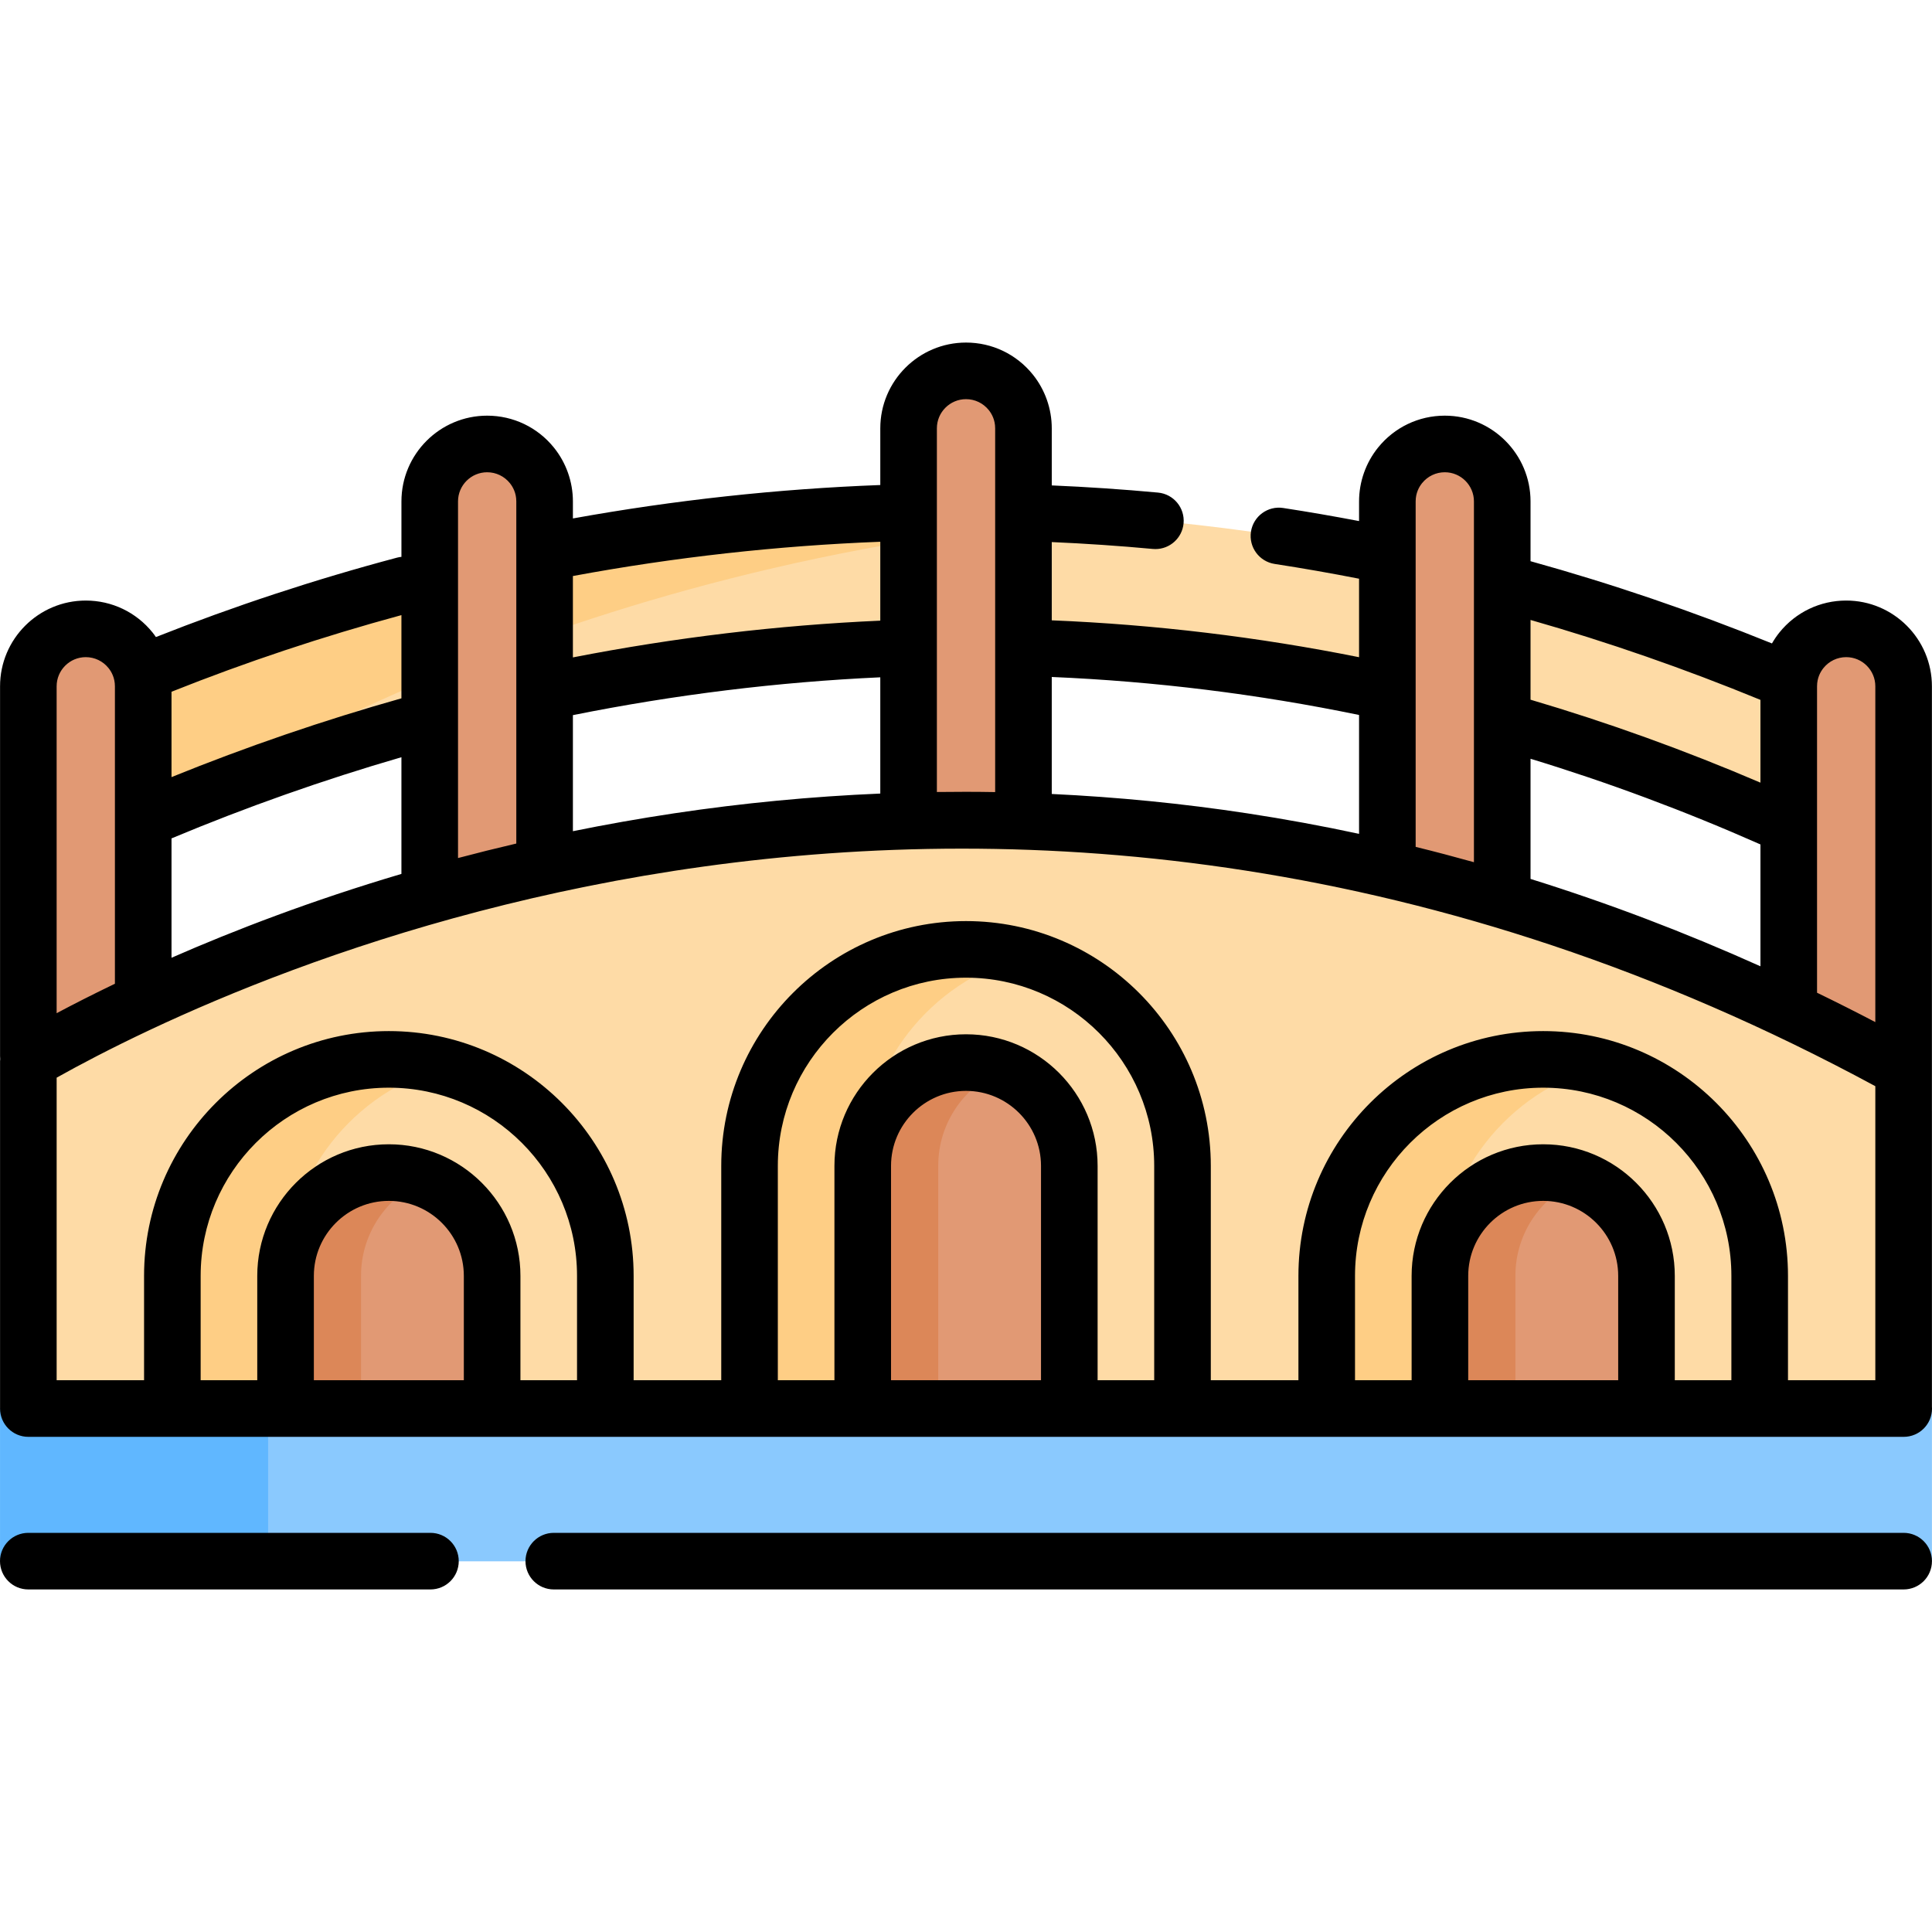 <svg id="Capa_1" enable-background="new 0 0 512.033 512.033" height="512" viewBox="0 0 512.033 512.033" width="512" xmlns="http://www.w3.org/2000/svg"><g><g><path d="m504.519 194.227v39.521l-3.771-1.945c-8.808-4.559-17.676-8.858-26.604-12.898-69.556-31.531-142.385-47.492-216.919-47.492-89.756 0-165.507 22.693-219.343 45.786-9.835 4.219-18.933 8.449-27.252 12.559l-3.112 1.536v-39.432c8.359-4.1 18.404-8.708 29.975-13.456 48.669-20.01 124.519-42.813 217.338-42.813 74.973 0 148.619 15.082 219.373 44.878 10.165 4.279 20.27 8.868 30.315 13.756z" fill="#fedba6"/><path d="m294.647 137.021c-74.56 5.28-135.71 24.35-177.15 41.39-11.57 4.74-21.62 9.35-29.98 13.45v6.71c-18.12 5.87-34.72 12.23-49.63 18.63-9.84 4.22-18.94 8.45-27.26 12.56l-3.11 1.53v-39.43c8.36-4.1 18.41-8.71 29.98-13.45 48.67-20.01 124.52-42.82 217.34-42.82 13.31 0 26.59.48 39.81 1.43z" fill="#fece85"/><g fill="#e19974"><path d="m504.517 324.606h-30.445v-142.767c0-3.617 1.261-6.939 3.368-9.551 2.79-3.459 7.064-5.672 11.854-5.672 8.407 0 15.223 6.815 15.223 15.223z"/><path d="m7.517 288.943h30.445v-107.104c0-3.617-1.261-6.939-3.368-9.551-2.79-3.459-7.064-5.672-11.854-5.672-8.407 0-15.223 6.815-15.223 15.223z"/><path d="m240.806 242.554h30.445v-129.089c0-3.617-1.261-6.939-3.368-9.551-2.79-3.459-7.064-5.672-11.854-5.672-8.407 0-15.223 6.815-15.223 15.223z"/><path d="m113.894 270.071h30.445v-137.232c0-3.617-1.261-6.939-3.368-9.551-2.79-3.459-7.064-5.672-11.854-5.672-8.407 0-15.223 6.815-15.223 15.223z"/><path d="m398.139 270.071h-30.445v-137.232c0-3.617 1.261-6.939 3.368-9.551 2.79-3.459 7.064-5.672 11.854-5.672 8.407 0 15.223 6.815 15.223 15.223z"/></g><path d="m7.517 281.212v92.045l7.5 5h482.667l6.833-5v-89.885c-244.342-134.507-455.978-25.96-497-2.16z" fill="#fedba6"/><path d="m279.877 217.911c-81.448 4.079-147.214 27.238-187.136 45.337-21.455 9.727-35.224 31.106-35.224 54.663v55.35h-50v-92.05c27.59-16.01 132.36-70.35 272.36-63.3z" fill="#fedba6"/><path d="m313.403 373.257h-114.748v-64.314c0-31.687 25.687-57.374 57.374-57.374 31.687 0 57.374 25.687 57.374 57.374z" fill="#fedba6"/><path d="m271.027 253.561c-24.41 6.59-42.37 28.89-42.37 55.38v64.32h-30v-64.32c0-31.68 25.69-57.37 57.37-57.37 5.19 0 10.22.69 15 1.99z" fill="#fece85"/><path d="m256.029 281.569c-15.094 0-27.374 12.28-27.374 27.375v64.314h54.748v-64.314c0-15.095-12.28-27.375-27.374-27.375z" fill="#e19974"/><path d="m266.027 283.471c-10.16 3.99-17.37 13.91-17.37 25.47v64.32h-20v-64.32c0-15.09 12.28-27.37 27.37-27.37 3.53 0 6.9.67 10 1.9z" fill="#dc8758"/><path d="m160.437 338.091v35.17h-114.75v-35.17c0-31.68 25.69-57.37 57.37-57.37 8.87 0 17.27 2.01 24.76 5.61 5.9 2.82 11.24 6.62 15.81 11.19 10.39 10.39 16.81 24.73 16.81 40.57z" fill="#fedba6"/><path d="m118.047 282.711c-24.4 6.59-42.36 28.89-42.36 55.38v35.17h-30v-35.17c0-31.68 25.69-57.37 57.37-57.37 5.19 0 10.21.69 14.99 1.99z" fill="#fece85"/><path d="m130.437 338.091v35.17h-54.75v-35.17c0-15.09 12.28-27.37 27.37-27.37 2.98 0 5.86.48 8.55 1.37 10.92 3.59 18.83 13.89 18.83 26z" fill="#e19974"/><path d="m113.057 312.621c-10.16 4-17.37 13.91-17.37 25.47v35.17h-20v-35.17c0-15.09 12.28-27.37 27.37-27.37 2.98 0 5.86.48 8.55 1.37.49.16.97.33 1.45.53z" fill="#dc8758"/><path d="m466.371 373.257h-114.748v-35.162c0-31.687 25.687-57.374 57.374-57.374 31.687 0 57.374 25.687 57.374 57.374z" fill="#fedba6"/><path d="m423.997 282.711c-24.41 6.59-42.37 28.89-42.37 55.38v35.17h-30v-35.17c0-31.68 25.68-57.37 57.37-57.37 5.19 0 10.22.69 15 1.99z" fill="#fece85"/><path d="m408.997 310.72c-15.094 0-27.374 12.28-27.374 27.375v35.162h54.748v-35.162c0-15.094-12.28-27.375-27.374-27.375z" fill="#e19974"/><path d="m418.997 312.621c-10.16 4-17.37 13.91-17.37 25.47v35.17h-20v-35.17c0-15.09 12.28-27.37 27.37-27.37 3.53 0 6.9.67 10 1.9z" fill="#dc8758"/><path d="m.017 373.242h512v40.548h-512z" fill="#8ac9fe"/><path d="m.017 373.241h71.041v40.55h-71.041z" fill="#60b7ff"/></g><g><path d="m512.011 294.393v-10.977-101.533c0-12.529-10.193-22.723-22.723-22.723-6.903 0-13.352 3.084-17.692 8.463-.739.916-1.392 1.892-1.975 2.905-21.023-8.522-42.495-15.834-63.987-21.795v-15.85c0-12.529-10.193-22.723-22.723-22.723-6.903 0-13.352 3.084-17.692 8.463-3.244 4.021-5.03 9.086-5.03 14.26v5.214c-6.682-1.274-13.409-2.44-20.096-3.465-4.092-.637-7.924 2.181-8.551 6.275-.628 4.095 2.182 7.923 6.275 8.551 7.448 1.143 14.946 2.46 22.371 3.916v20.802c-26.787-5.373-54.124-8.652-81.442-9.773v-20.739c8.922.389 17.921.997 26.771 1.819.236.022.471.033.703.033 3.829 0 7.098-2.919 7.459-6.807.384-4.125-2.649-7.779-6.773-8.162-9.309-.865-18.78-1.502-28.159-1.9v-15.137c0-5.174-1.786-10.238-5.031-14.261-4.34-5.378-10.788-8.462-17.691-8.462-12.529 0-22.723 10.193-22.723 22.723v15.033c-27.187 1.022-54.542 3.998-81.466 8.858v-4.517c0-5.175-1.787-10.239-5.031-14.26-4.339-5.378-10.787-8.463-17.691-8.463-12.529 0-22.723 10.193-22.723 22.723v14.696c-.379.041-.76.101-1.14.202-21.852 5.812-43.32 12.893-63.93 21.053-.288-.41-.578-.82-.894-1.211-4.339-5.378-10.787-8.463-17.691-8.463-12.529 0-22.723 10.193-22.723 22.723v98.018c0 .259.013.516.039.768-.015.195-.039.389-.039.587v92.045c0 4.143 3.357 7.5 7.5 7.5h.001 38.166 30.001 54.748 30 38.22 30 54.748 30 38.221 30 54.748 30 38.146.022c4.143 0 7.5-3.357 7.5-7.5 0-.15-.014-.297-.022-.445v-78.464zm-28.74-117.351c1.478-1.832 3.671-2.882 6.018-2.882 4.258 0 7.723 3.464 7.723 7.723v89c-5.128-2.681-10.277-5.276-15.445-7.784v-81.215c-.002-2.255.926-3.878 1.704-4.842zm-77.638 24.052c20.511 6.242 40.956 13.862 60.933 22.704v32.295c-20.063-9.022-40.397-16.748-60.933-23.153zm60.932-15.61v21.938c-20.016-8.577-40.455-15.945-60.933-21.985v-21.135c20.484 5.847 40.924 12.959 60.933 21.182zm-89.672-57.442c1.478-1.832 3.671-2.882 6.018-2.882 4.258 0 7.723 3.465 7.723 7.723v95.623c-5.137-1.435-10.286-2.792-15.445-4.062v-91.561c-.001-2.254.926-3.877 1.704-4.841zm-16.705 61.447v31.502c-9.807-2.103-19.647-3.913-29.515-5.418-17.201-2.625-34.531-4.326-51.928-5.149v-31.007c27.336 1.155 54.682 4.538 81.443 10.072zm-104.166-83.702c2.347 0 4.54 1.05 6.017 2.881.778.965 1.706 2.588 1.706 4.842v96.412c-5.144-.09-10.293-.089-15.445-.022v-96.39c0-4.259 3.465-7.723 7.722-7.723zm-104.188 83.742c26.969-5.417 54.331-8.787 81.466-10.025v30.809c-18.217.774-36.454 2.509-54.647 5.24-9.222 1.385-18.164 2.979-26.818 4.736v-30.76zm81.466-45.949v20.909c-27.129 1.203-54.48 4.473-81.466 9.741v-21.568c26.906-4.99 54.268-8.033 81.466-9.082zm-104.189-18.419c2.347 0 4.539 1.05 6.017 2.882.778.965 1.706 2.587 1.706 4.841v90.678c-5.271 1.229-10.422 2.513-15.445 3.843v-94.521c0-4.259 3.465-7.723 7.722-7.723zm-83.655 97.036c19.85-8.306 40.302-15.526 60.933-21.513v30.926c-23.713 7.025-44.197 14.887-60.933 22.223zm60.933-59.174v22.053c-20.587 5.806-41.035 12.806-60.933 20.88v-22.623c19.636-7.836 40.093-14.657 60.933-20.31zm-83.656 11.138c2.347 0 4.539 1.05 6.017 2.882.778.964 1.706 2.587 1.706 4.841v78.835c-5.812 2.793-10.968 5.424-15.445 7.804v-86.64c0-4.258 3.465-7.722 7.722-7.722zm60.448 191.64v-27.662c0-10.959 8.915-19.874 19.874-19.874s19.874 8.915 19.874 19.874v27.662zm54.748 0v-27.662c0-19.229-15.645-34.874-34.874-34.874s-34.874 15.645-34.874 34.874v27.662h-15.001v-27.662c0-27.501 22.374-49.874 49.875-49.874s49.874 22.373 49.874 49.874v27.662zm98.219 0v-56.813c0-10.959 8.915-19.875 19.874-19.875s19.874 8.916 19.874 19.875v56.813zm54.748 0v-56.813c0-19.23-15.645-34.875-34.874-34.875s-34.874 15.645-34.874 34.875v56.813h-15v-56.813c0-27.501 22.373-49.875 49.874-49.875s49.874 22.374 49.874 49.875v56.813zm98.221 0v-27.662c0-10.959 8.915-19.874 19.874-19.874s19.874 8.915 19.874 19.874v27.662zm54.748 0v-27.662c0-19.229-15.645-34.874-34.874-34.874s-34.874 15.645-34.874 34.874v27.662h-15v-27.662c0-27.501 22.373-49.874 49.874-49.874s49.874 22.373 49.874 49.874v27.662zm30 0v-27.662c0-35.771-29.103-64.874-64.874-64.874s-64.874 29.103-64.874 64.874v27.662h-23.221v-56.813c0-35.772-29.103-64.875-64.874-64.875s-64.874 29.103-64.874 64.875v56.813h-23.22v-27.662c0-35.771-29.103-64.874-64.874-64.874-35.772 0-64.875 29.103-64.875 64.874v27.662h-23.168v-80.188c47.276-26.487 249.401-123.489 482 2.255v6.524 71.408h-23.146z"/><path d="m504.521 421.247c4.143 0 7.5-3.357 7.5-7.5s-3.357-7.5-7.5-7.5h-357.753c-4.143 0-7.5 3.357-7.5 7.5s3.357 7.5 7.5 7.5z"/><path d="m114.081 406.247h-106.581c-4.143 0-7.5 3.357-7.5 7.5s3.357 7.5 7.5 7.5h106.581c4.143 0 7.5-3.357 7.5-7.5s-3.357-7.5-7.5-7.5z"/></g></g></svg>